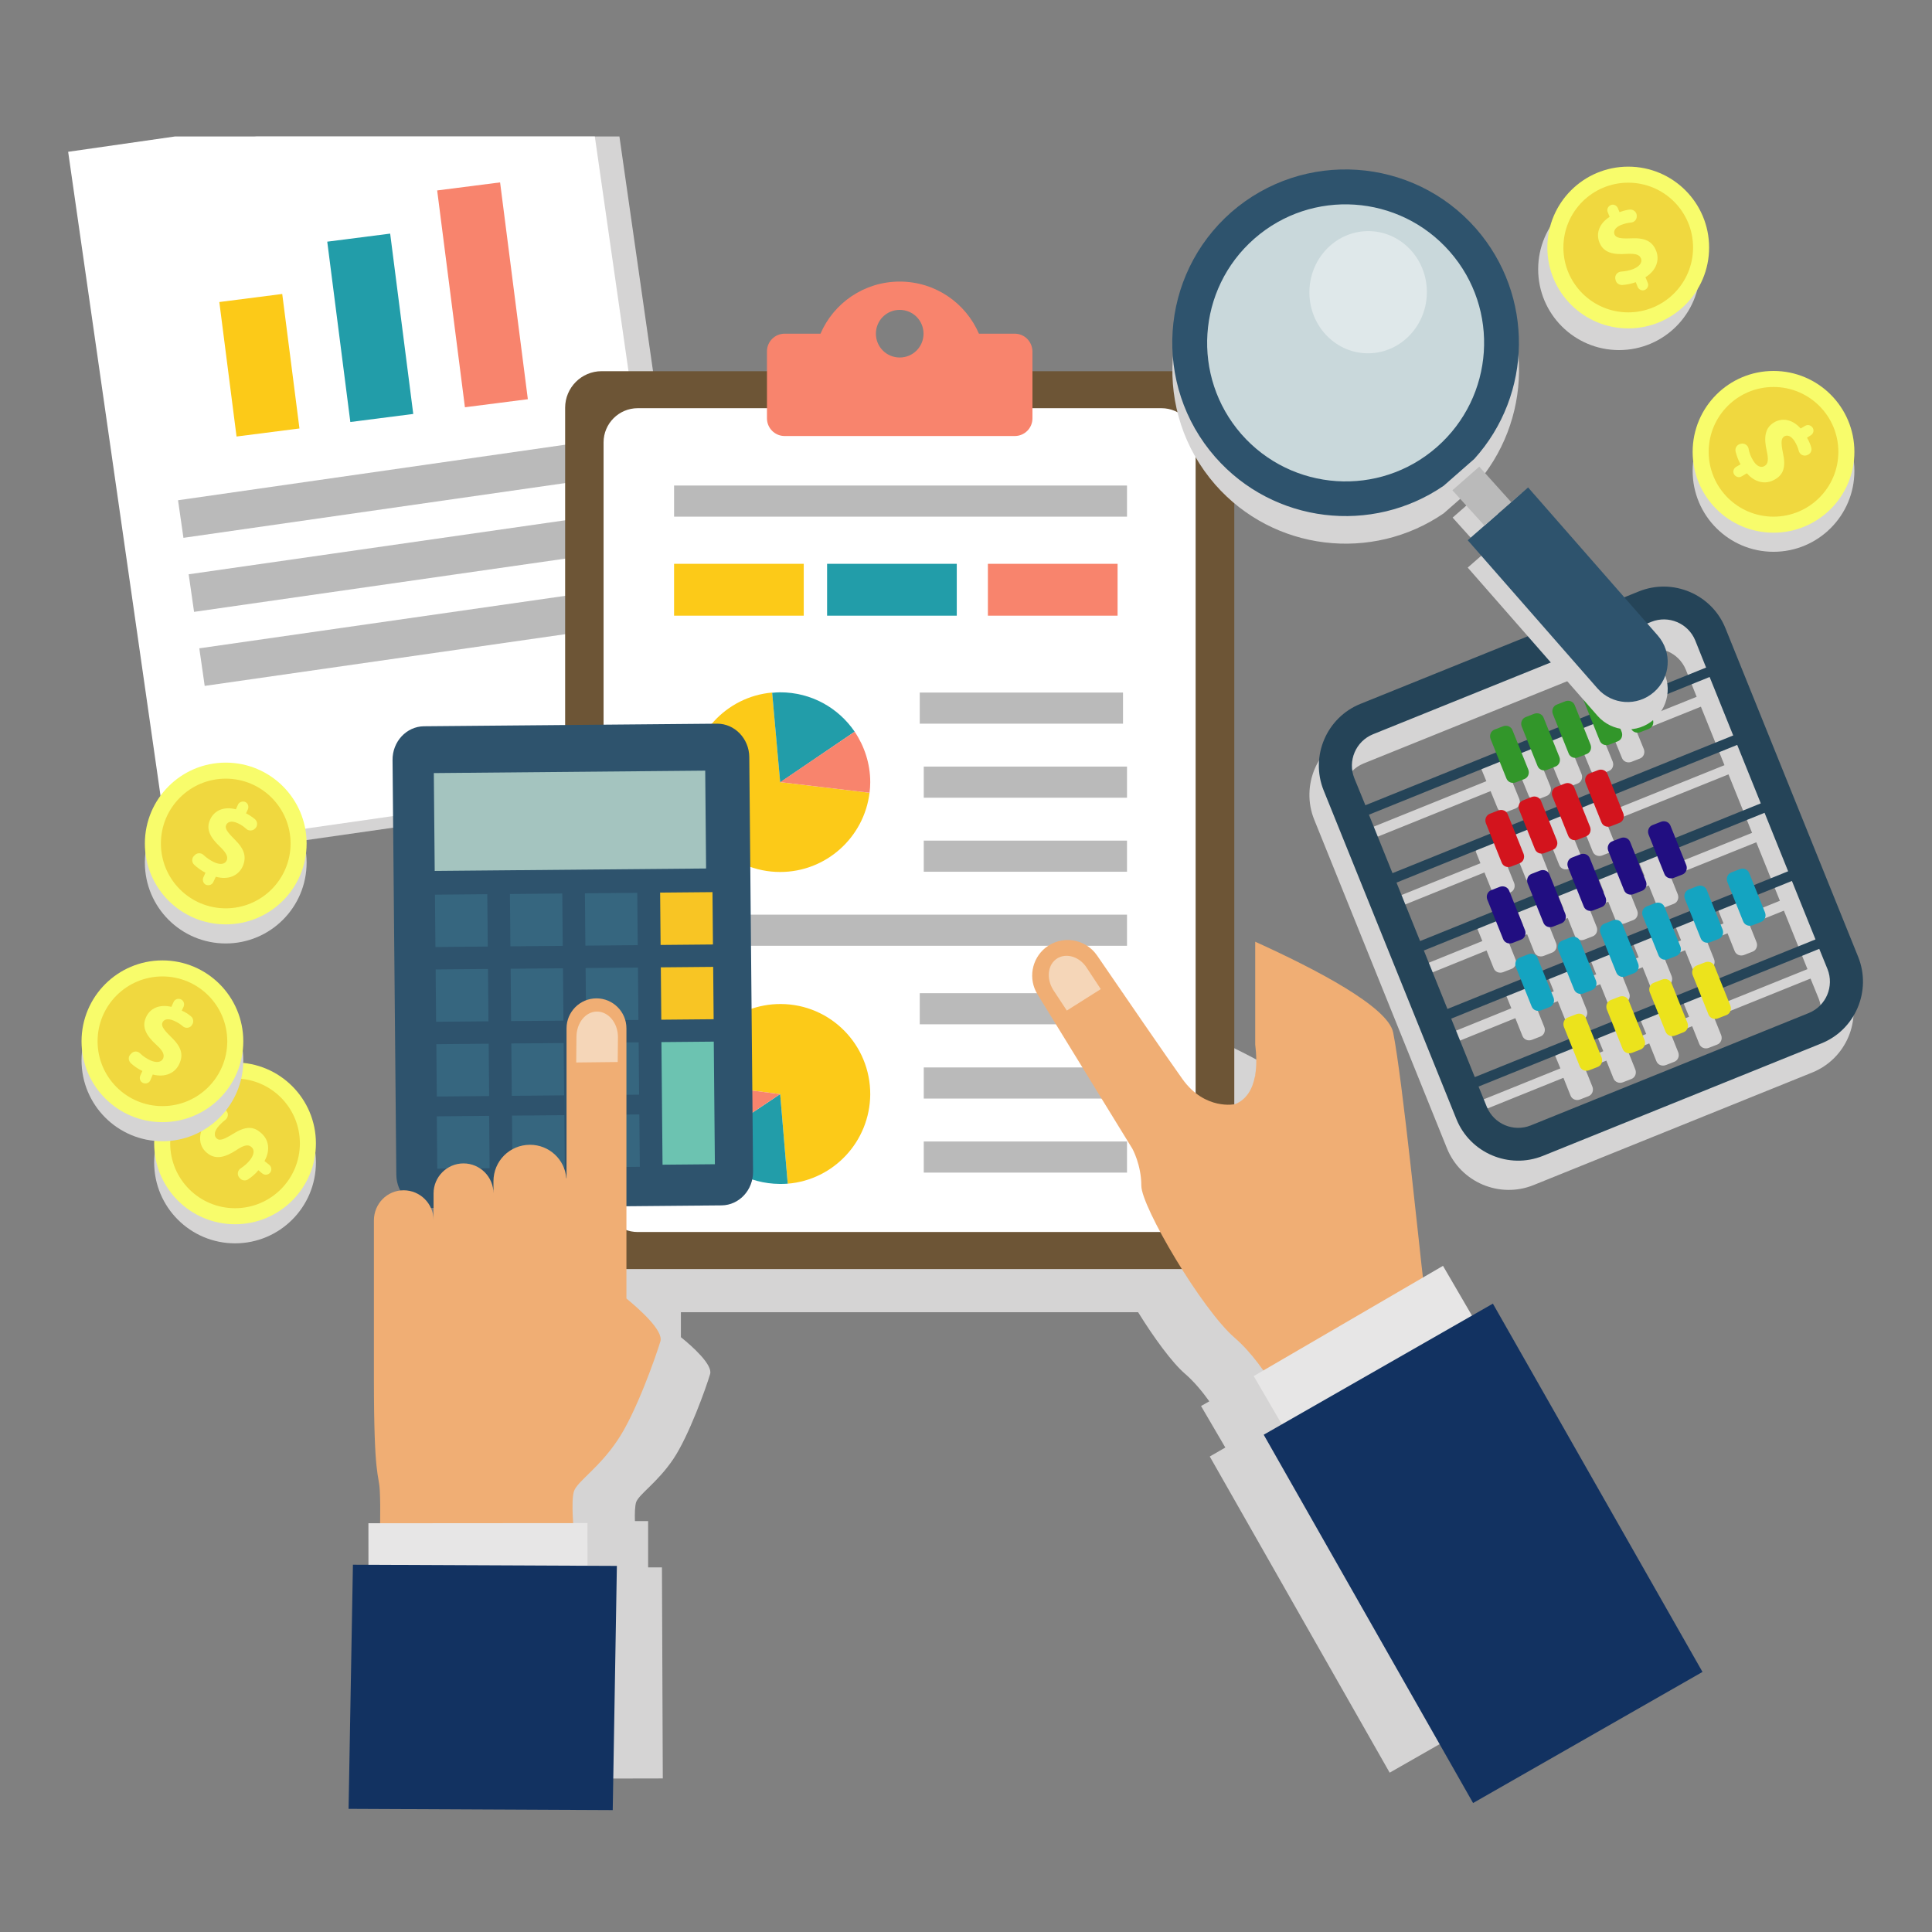 <?xml version="1.0" encoding="UTF-8" standalone="no"?>
<svg
   xmlns:a="http://ns.adobe.com/AdobeSVGViewerExtensions/3.0/"
   xmlns:dc="http://purl.org/dc/elements/1.1/"
   xmlns:cc="http://creativecommons.org/ns#"
   xmlns:rdf="http://www.w3.org/1999/02/22-rdf-syntax-ns#"
   xmlns:svg="http://www.w3.org/2000/svg"
   xmlns="http://www.w3.org/2000/svg"
   xmlns:xlink="http://www.w3.org/1999/xlink"
   xmlns:sodipodi="http://sodipodi.sourceforge.net/DTD/sodipodi-0.dtd"
   xmlns:inkscape="http://www.inkscape.org/namespaces/inkscape"
   version="1.1"
   id="Layer_1"
   x="0px"
   y="0px"
   viewBox="0 0 980 980"
   enable-background="new 0 0 1400 980"
   xml:space="preserve"
   sodipodi:docname="payroll2.svg"
   width="980"
   height="980"
   inkscape:version="1.0.1 (3bc2e813f5, 2020-09-07)"><rect x="0" y="0" width="980" height="980" fill="#808080" stroke="none"/><defs
   id="defs14404" /><sodipodi:namedview
   pagecolor="#ffffff"
   bordercolor="#666666"
   borderopacity="1"
   objecttolerance="10"
   gridtolerance="10"
   guidetolerance="10"
   inkscape:pageopacity="0"
   inkscape:pageshadow="2"
   inkscape:window-width="1366"
   inkscape:window-height="705"
   id="namedview14402"
   showgrid="false"
   inkscape:zoom="0.54897959"
   inkscape:cx="860.30016"
   inkscape:cy="403.38268"
   inkscape:window-x="-8"
   inkscape:window-y="-8"
   inkscape:window-maximized="1"
   inkscape:current-layer="g14395" />
<g
   id="g14399">
	
	
	<g
   id="g14397"
   transform="translate(-224.052,-78.327)">
		<defs
   id="defs13985">
			<rect
   id="SVGID_1_"
   width="1400"
   height="980"
   x="0"
   y="0" />
		</defs>
		<clipPath
   id="SVGID_2_">
			<use
   xlink:href="#SVGID_1_"
   overflow="visible"
   id="use13987"
   x="0"
   y="0"
   width="100%"
   height="100%" />
		</clipPath>
		<g
   id="g16127"
   transform="translate(-80.149,151.19)"><g
     clip-path="url(#SVGID_2_)"
     id="g14395"
     transform="translate(78.327,-3.643)">
			
				
			
				
			
				
			
				
			
			
			
				
			
			
			
			
			
			
				
			
			
			
			
			
			
			
			
			
			
			
			
			
			
			
			
			
			
			
			<g
   id="g14393">
				
				
				
				
				
				
			</g>
		<g
   id="g16268"
   transform="matrix(1.196,0,0,1.196,-127.266,-76.95)"><rect
     x="485.537"
     y="672.364"
     transform="matrix(1,-0.002,0.004,1,0,0)"
     fill="#d5d4d4"
     a:adobe-blending-mode="multiply"
     width="87.784"
     height="89.514"
     id="rect14016"
     style="stroke-width:0.344" /><circle
     fill="#d5d4d4"
     a:adobe-blending-mode="multiply"
     cx="394.953"
     cy="499.487"
     r="34.3"
     id="circle14036-2" /><circle
     fill="#d5d4d4"
     a:adobe-blending-mode="multiply"
     cx="1047.453"
     cy="206.187"
     r="34.3"
     id="circle14038-9" /><circle
     fill="#d5d4d4"
     a:adobe-blending-mode="multiply"
     cx="391.009"
     cy="372.304"
     r="34.3"
     id="circle14040-0" /><path
     fill="#d5d4d4"
     a:adobe-blending-mode="multiply"
     d="m 1079.353,424.687 -56.3,-139.4 c -5.8,-14.4 -22.3,-21.4 -36.7,-15.6 l -118.1,47.7 c -14.4,5.8 -21.4,22.3 -15.6,36.7 l 56.3,139.4 c 5.8,14.4 22.3,21.4 36.7,15.6 l 118.1,-47.7 c 14.5,-5.8 21.5,-22.3 15.6,-36.7 z M 865.653,348.887 c -2.9,-7.3 0.6,-15.6 7.9,-18.6 l 118.1,-47.7 c 7.3,-2.9 15.6,0.6 18.6,7.9 l 4.6,11.5 -27.1,10.9 -2.3,-5.6 c -0.6,-1.6 -2.4,-2.3 -4,-1.7 l -3.6,1.4 c -1.6,0.6 -2.3,2.4 -1.7,4 l 2.3,5.6 -3.9,1.6 -2.3,-5.6 c -0.6,-1.6 -2.4,-2.3 -4,-1.7 l -3.6,1.4 c -1.6,0.6 -2.3,2.4 -1.7,4 l 2.3,5.6 -3.9,1.6 -2.3,-5.6 c -0.6,-1.6 -2.4,-2.3 -4,-1.7 l -3.6,1.4 c -1.6,0.6 -2.3,2.4 -1.7,4 l 2.3,5.6 -3.9,1.6 -2.3,-5.6 c -0.6,-1.6 -2.4,-2.3 -4,-1.7 l -3.6,1.4 c -1.6,0.6 -2.3,2.4 -1.7,4 l 2.3,5.6 -3.9,1.6 -2.3,-5.6 c -0.6,-1.6 -2.4,-2.3 -4,-1.7 l -3.6,1.4 c -1.6,0.6 -2.3,2.4 -1.7,4 l 2.3,5.6 -55.5,22.4 z m 6.3,15.5 55.5,-22.4 2.9,7.1 c 0.6,1.6 2.4,2.3 4,1.7 l 3.6,-1.4 c 1.6,-0.6 2.3,-2.4 1.7,-4 l -2.9,-7.1 3.9,-1.6 2.9,7.1 c 0.6,1.6 2.4,2.3 4,1.7 l 3.6,-1.4 c 1.6,-0.6 2.3,-2.4 1.7,-4 l -2.9,-7.1 3.9,-1.6 2.9,7.1 c 0.6,1.6 2.4,2.3 4,1.7 l 3.6,-1.4 c 1.6,-0.6 2.3,-2.4 1.7,-4 l -2.9,-7.1 3.9,-1.6 2.9,7.1 c 0.6,1.6 2.4,2.3 4,1.7 l 3.6,-1.4 c 1.6,-0.6 2.3,-2.4 1.7,-4 l -2.9,-7.1 3.9,-1.6 2.9,7.1 c 0.6,1.6 2.4,2.3 4,1.7 l 3.6,-1.4 c 1.6,-0.6 2.3,-2.4 1.7,-4 l -2.9,-7.1 27.1,-10.9 10,24.8 -51.6,20.8 -1.8,-4.5 c -0.6,-1.6 -2.4,-2.3 -4,-1.7 l -3.6,1.4 c -1.6,0.6 -2.3,2.4 -1.7,4 l 1.8,4.5 -4.9,2 -1.8,-4.5 c -0.6,-1.6 -2.4,-2.3 -4,-1.7 l -3.6,1.4 c -1.6,0.6 -2.3,2.4 -1.7,4 l 1.8,4.5 -4.9,2 -1.8,-4.5 c -0.6,-1.6 -2.4,-2.3 -4,-1.7 l -3.6,1.4 c -1.6,0.6 -2.3,2.4 -1.7,4 l 1.8,4.5 -4.9,2 -1.8,-4.5 c -0.6,-1.6 -2.4,-2.3 -4,-1.7 l -3.6,1.4 c -1.6,0.6 -2.3,2.4 -1.7,4 l 1.8,4.5 -41.2,16.6 z m 11.6,28.8 41.3,-16.7 3.3,8.2 c 0.6,1.6 2.4,2.3 4,1.7 l 3.6,-1.4 c 1.6,-0.6 2.3,-2.4 1.7,-4 l -3.3,-8.2 4.9,-2 3.3,8.2 c 0.6,1.6 2.4,2.3 4,1.7 l 3.6,-1.4 c 1.6,-0.6 2.3,-2.4 1.7,-4 l -3.3,-8.2 4.9,-2 3.3,8.2 c 0.6,1.6 2.4,2.3 4,1.7 l 3.6,-1.4 c 1.6,-0.6 2.3,-2.4 1.7,-4 l -3.3,-8.2 4.9,-2 3.3,8.2 c 0.6,1.6 2.4,2.3 4,1.7 l 3.6,-1.4 c 1.6,-0.6 2.3,-2.4 1.7,-4 l -3.3,-8.2 51.6,-20.8 10,24.8 -36.3,14.6 -2.1,-5.2 c -0.6,-1.6 -2.4,-2.3 -4,-1.7 l -3.6,1.4 c -1.6,0.6 -2.3,2.4 -1.7,4 l 2.1,5.2 -7.9,3.2 -2.1,-5.2 c -0.6,-1.6 -2.4,-2.3 -4,-1.7 l -3.6,1.4 c -1.6,0.6 -2.3,2.4 -1.7,4 l 2.1,5.2 -7.9,3.2 -2.1,-5.2 c -0.6,-1.6 -2.4,-2.3 -4,-1.7 l -3.6,1.4 c -1.6,0.6 -2.3,2.4 -1.7,4 l 2.1,5.2 -7.9,3.2 -2.1,-5.2 c -0.6,-1.6 -2.4,-2.3 -4,-1.7 l -3.6,1.4 c -1.6,0.6 -2.3,2.4 -1.7,4 l 2.1,5.2 -7.9,3.2 -2.1,-5.2 c -0.6,-1.6 -2.4,-2.3 -4,-1.7 l -3.6,1.4 c -1.6,0.6 -2.3,2.4 -1.7,4 l 2.1,5.2 -30.6,12.4 z m 11.6,28.8 30.6,-12.4 3,7.5 c 0.6,1.6 2.4,2.3 4,1.7 l 3.6,-1.4 c 1.6,-0.6 2.3,-2.4 1.7,-4 l -3,-7.5 7.9,-3.2 3,7.5 c 0.6,1.6 2.4,2.3 4,1.7 l 3.6,-1.4 c 1.6,-0.6 2.3,-2.4 1.7,-4 l -3,-7.5 7.9,-3.2 3,7.5 c 0.6,1.6 2.4,2.3 4,1.7 l 3.6,-1.4 c 1.6,-0.6 2.3,-2.4 1.7,-4 l -3,-7.5 7.9,-3.2 3,7.5 c 0.6,1.6 2.4,2.3 4,1.7 l 3.6,-1.4 c 1.6,-0.6 2.3,-2.4 1.7,-4 l -3,-7.5 7.9,-3.2 3,7.5 c 0.6,1.6 2.4,2.3 4,1.7 l 3.6,-1.4 c 1.6,-0.6 2.3,-2.4 1.7,-4 l -3,-7.5 36.3,-14.6 10,24.8 -14.6,5.9 -2.1,-5.2 c -0.6,-1.6 -2.4,-2.3 -4,-1.7 l -3.6,1.4 c -1.6,0.6 -2.3,2.4 -1.7,4 l 2.1,5.2 -8.7,3.5 -2.1,-5.2 c -0.6,-1.6 -2.4,-2.3 -4,-1.7 l -3.6,1.4 c -1.6,0.6 -2.3,2.4 -1.7,4 l 2.1,5.2 -8.7,3.5 -2.1,-5.2 c -0.6,-1.6 -2.4,-2.3 -4,-1.7 l -3.6,1.4 c -1.6,0.6 -2.3,2.4 -1.7,4 l 2.1,5.2 -8.7,3.5 -2.1,-5.2 c -0.6,-1.6 -2.4,-2.3 -4,-1.7 l -3.6,1.4 c -1.6,0.6 -2.3,2.4 -1.7,4 l 2.1,5.2 -8.7,3.5 -2.1,-5.2 c -0.6,-1.6 -2.4,-2.3 -4,-1.7 l -3.6,1.4 c -1.6,0.6 -2.3,2.4 -1.7,4 l 2.1,5.2 -8.7,3.5 -2.1,-5.2 c -0.6,-1.6 -2.4,-2.3 -4,-1.7 l -3.6,1.4 c -1.6,0.6 -2.3,2.4 -1.7,4 l 2.1,5.2 -31.1,12.6 z m 11.7,28.9 31.1,-12.6 3,7.5 c 0.6,1.6 2.4,2.3 4,1.7 l 3.6,-1.4 c 1.6,-0.6 2.3,-2.4 1.7,-4 l -3,-7.5 8.7,-3.5 3,7.5 c 0.6,1.6 2.4,2.3 4,1.7 l 3.6,-1.4 c 1.6,-0.6 2.3,-2.4 1.7,-4 l -3,-7.5 8.7,-3.5 3,7.5 c 0.6,1.6 2.4,2.3 4,1.7 l 3.6,-1.4 c 1.6,-0.6 2.3,-2.4 1.7,-4 l -3,-7.5 8.7,-3.5 3,7.5 c 0.6,1.6 2.4,2.3 4,1.7 l 3.6,-1.4 c 1.6,-0.6 2.3,-2.4 1.7,-4 l -3,-7.5 8.7,-3.5 3,7.5 c 0.6,1.6 2.4,2.3 4,1.7 l 3.6,-1.4 c 1.6,-0.6 2.3,-2.4 1.7,-4 l -3,-7.5 8.7,-3.5 3,7.5 c 0.6,1.6 2.4,2.3 4,1.7 l 3.6,-1.4 c 1.6,-0.6 2.3,-2.4 1.7,-4 l -3,-7.5 14.6,-5.9 10,24.8 -40.9,16.5 -2.1,-5.1 c -0.6,-1.6 -2.4,-2.3 -4,-1.7 l -3.6,1.4 c -1.6,0.6 -2.3,2.4 -1.7,4 l 2.1,5.1 -8.9,3.6 -2.1,-5.1 c -0.6,-1.6 -2.4,-2.3 -4,-1.7 l -3.6,1.4 c -1.6,0.6 -2.3,2.4 -1.7,4 l 2.1,5.1 -8.9,3.6 -2.1,-5.1 c -0.6,-1.6 -2.4,-2.3 -4,-1.7 l -3.6,1.4 c -1.6,0.6 -2.3,2.4 -1.7,4 l 2.1,5.1 -8.9,3.6 -2.1,-5.1 c -0.6,-1.6 -2.4,-2.3 -4,-1.7 l -3.6,1.4 c -1.6,0.6 -2.3,2.4 -1.7,4 l 2.1,5.1 -39.9,16.1 z m 151.7,-2.4 -118,47.7 c -7.3,2.9 -15.6,-0.6 -18.6,-7.9 l -3.5,-8.6 39.9,-16.1 3,7.5 c 0.6,1.6 2.4,2.3 4,1.7 l 3.6,-1.4 c 1.6,-0.6 2.3,-2.4 1.7,-4 l -3,-7.5 8.9,-3.6 3,7.5 c 0.6,1.6 2.4,2.3 4,1.7 l 3.6,-1.4 c 1.6,-0.6 2.3,-2.4 1.7,-4 l -3,-7.5 8.9,-3.6 3,7.5 c 0.6,1.6 2.4,2.3 4,1.7 l 3.6,-1.4 c 1.6,-0.6 2.3,-2.4 1.7,-4 l -3,-7.5 8.9,-3.6 3,7.5 c 0.6,1.6 2.4,2.3 4,1.7 l 3.6,-1.4 c 1.6,-0.6 2.3,-2.4 1.7,-4 l -3,-7.5 40.9,-16.5 3.5,8.6 c 2.8,7.1 -0.8,15.5 -8.1,18.4 z"
     id="path14042-7" /><rect
     x="321.228"
     y="120.957"
     transform="rotate(-8.146)"
     fill="#d5d4d4"
     a:adobe-blending-mode="multiply"
     width="221.998"
     height="298.397"
     id="rect14044-8"
     style="stroke-width:1" /><g
     a:adobe-blending-mode="multiply"
     id="g14048-9"
     transform="translate(-19.547,-309.813)"><path
       fill="#d5d4d4"
       a:adobe-blending-mode="normal"
       d="m 911.4,886.3 -7.6,4.3 -10.6,-18.2 -7.3,4.3 c -1.5,-12.7 -7.6,-73.3 -10.8,-89.1 -1.9,-9.3 -27.9,-23 -50.1,-33 V 558.9 c 0,-7.2 -5.8,-13 -13,-13 h -60.5 v -7.3 c 0,-3.5 -2.9,-6.4 -6.4,-6.4 H 732 c -4.8,-11.2 -15.9,-19 -28.8,-19 -12.9,0 -24,7.8 -28.8,19 h -13.1 c -3.5,0 -6.4,2.9 -6.4,6.4 v 7.3 h -60.5 c -7.2,0 -13,5.8 -13,13 v 115.8 l -51.5,0.5 c -6.4,0.1 -11.5,5.6 -11.5,12.3 l 1.4,150.9 c 0,2.1 0.5,4 1.4,5.7 -5.4,0.7 -9.5,5.2 -9.5,10.8 v 57.4 c 0,37 1.8,34.4 2.2,41.1 0.1,2.6 0.2,5.5 0.1,8.1 h -4.1 v 21.8 l 79.8,-0.1 v -21.8 h -5.6 c -0.1,-3.2 0,-6.4 0.5,-8 1.3,-3.5 9,-8.3 15.7,-18.2 6.7,-9.9 14.1,-30.7 15.7,-36.2 1.1,-3.9 -7.4,-11.6 -12.4,-15.6 v -10.6 h 193.9 c 6.7,10.8 14.4,21.4 20,26.2 3.7,3.2 7.2,7.4 10.2,11.6 l -3.5,2 10.3,17.6 -6.6,3.8 76.3,134.1 83.5,-47.7 z M 703.2,523.6 c 4.8,0 8.7,3.9 8.7,8.7 0,4.8 -3.9,8.7 -8.7,8.7 -4.8,0 -8.7,-3.9 -8.7,-8.7 0,-4.8 3.9,-8.7 8.7,-8.7 z m -169.7,327 v 4.4 c 0,-1.6 -0.3,-3 -0.9,-4.4 z M 824.9,802 v -8.8 c 0.3,2.9 0.4,5.9 0,8.8 z"
       id="path14046-0" /></g><g
     id="g14120-1"
     transform="translate(-19.547,-309.813)"><path
       fill="#254458"
       d="m 1087.3,758.8 c 14.4,-5.8 21.4,-22.3 15.6,-36.7 l -56.3,-139.4 c -5.8,-14.4 -22.3,-21.4 -36.7,-15.6 l -118.1,47.7 c -14.4,5.8 -21.4,22.3 -15.6,36.7 l 56.3,139.4 c 5.8,14.4 22.3,21.4 36.7,15.6 z M 889.2,646.3 c -2.9,-7.3 0.6,-15.6 7.9,-18.6 L 1015.2,580 c 7.3,-2.9 15.6,0.6 18.6,7.9 l 4.6,11.5 -144.5,58.4 z m 6.2,15.5 144.5,-58.4 10,24.8 -144.5,58.4 z m 11.7,28.8 144.5,-58.4 10,24.8 -144.5,58.4 z m 11.6,28.8 144.5,-58.4 10,24.8 -144.5,58.4 z m 11.6,28.9 144.5,-58.4 10,24.8 -144.5,58.4 z m 15.1,37.4 -3.5,-8.6 144.5,-58.4 3.5,8.6 c 2.9,7.3 -0.6,15.6 -7.9,18.6 l -118,47.7 c -7.3,2.9 -15.6,-0.6 -18.6,-7.9 z"
       id="path14050-7" /><path
       fill="#d3141d"
       d="m 1001.6,665.3 c 1.6,-0.6 2.3,-2.4 1.7,-4 l -6.7,-16.7 c -0.6,-1.6 -2.4,-2.3 -4,-1.7 l -3.6,1.4 c -1.6,0.6 -2.3,2.4 -1.7,4 L 994,665 c 0.6,1.6 2.4,2.3 4,1.7 z"
       id="path14052-5" /><g
       id="g14056-0"><path
         fill="#14a4c1"
         d="m 1061.7,707.3 c 1.6,-0.6 2.3,-2.4 1.7,-4 l -6.7,-16.7 c -0.6,-1.6 -2.4,-2.3 -4,-1.7 l -3.6,1.4 c -1.6,0.6 -2.3,2.4 -1.7,4 l 6.7,16.7 c 0.6,1.6 2.4,2.3 4,1.7 z"
         id="path14054-0" /></g><g
       id="g14060-6"><path
         fill="#ece31c"
         d="m 1047,746.8 c 1.6,-0.6 2.3,-2.4 1.7,-4 l -6.7,-16.7 c -0.6,-1.6 -2.4,-2.3 -4,-1.7 l -3.6,1.4 c -1.6,0.6 -2.3,2.4 -1.7,4 l 6.7,16.7 c 0.6,1.6 2.4,2.3 4,1.7 z"
         id="path14058-2" /></g><g
       id="g14064-8"><path
         fill="#ece31c"
         d="m 1028.8,754.1 c 1.6,-0.6 2.3,-2.4 1.7,-4 l -6.7,-16.7 c -0.6,-1.6 -2.4,-2.3 -4,-1.7 l -3.6,1.4 c -1.6,0.6 -2.3,2.4 -1.7,4 l 6.7,16.7 c 0.6,1.6 2.4,2.3 4,1.7 z"
         id="path14062-4" /></g><g
       id="g14068-4"><path
         fill="#ece31c"
         d="m 1010.6,761.4 c 1.6,-0.6 2.3,-2.4 1.7,-4 l -6.7,-16.7 c -0.6,-1.6 -2.4,-2.3 -4,-1.7 l -3.6,1.4 c -1.6,0.6 -2.3,2.4 -1.7,4 l 6.7,16.7 c 0.6,1.6 2.4,2.3 4,1.7 z"
         id="path14066-1" /></g><g
       id="g14072-5"><path
         fill="#ece31c"
         d="m 992.4,768.8 c 1.6,-0.6 2.3,-2.4 1.7,-4 l -6.7,-16.7 c -0.6,-1.6 -2.4,-2.3 -4,-1.7 l -3.6,1.4 c -1.6,0.6 -2.3,2.4 -1.7,4 l 6.7,16.7 c 0.6,1.6 2.4,2.3 4,1.7 z"
         id="path14070-1" /></g><g
       id="g14076-7"><path
         fill="#14a4c1"
         d="m 1043.7,714.5 c 1.6,-0.6 2.3,-2.4 1.7,-4 l -6.7,-16.7 c -0.6,-1.6 -2.4,-2.3 -4,-1.7 l -3.6,1.4 c -1.6,0.6 -2.3,2.4 -1.7,4 l 6.7,16.7 c 0.6,1.6 2.4,2.3 4,1.7 z"
         id="path14074-1" /></g><g
       id="g14080-7"><path
         fill="#14a4c1"
         d="m 1025.8,721.7 c 1.6,-0.6 2.3,-2.4 1.7,-4 l -6.7,-16.7 c -0.6,-1.6 -2.4,-2.3 -4,-1.7 l -3.6,1.4 c -1.6,0.6 -2.3,2.4 -1.7,4 l 6.7,16.7 c 0.6,1.6 2.4,2.3 4,1.7 z"
         id="path14078-6" /></g><g
       id="g14084-7"><path
         fill="#14a4c1"
         d="m 1007.9,729 c 1.6,-0.6 2.3,-2.4 1.7,-4 l -6.7,-16.7 c -0.6,-1.6 -2.4,-2.3 -4,-1.7 l -3.6,1.4 c -1.6,0.6 -2.3,2.4 -1.7,4 l 6.7,16.7 c 0.6,1.6 2.4,2.3 4,1.7 z"
         id="path14082-6" /></g><g
       id="g14088-1"><path
         fill="#14a4c1"
         d="m 990,736.2 c 1.6,-0.6 2.3,-2.4 1.7,-4 L 985,715.5 c -0.6,-1.6 -2.4,-2.3 -4,-1.7 l -3.6,1.4 c -1.6,0.6 -2.3,2.4 -1.7,4 l 6.7,16.7 c 0.6,1.6 2.4,2.3 4,1.7 z"
         id="path14086-6" /></g><g
       id="g14092-4"><path
         fill="#14a4c1"
         d="m 972,743.4 c 1.6,-0.6 2.3,-2.4 1.7,-4 L 967,722.7 c -0.6,-1.6 -2.4,-2.3 -4,-1.7 l -3.6,1.4 c -1.6,0.6 -2.3,2.4 -1.7,4 l 6.7,16.7 c 0.6,1.6 2.4,2.3 4,1.7 z"
         id="path14090-9" /></g><path
       fill="#210e81"
       d="m 1028.3,687.2 c 1.6,-0.6 2.3,-2.4 1.7,-4 l -6.7,-16.7 c -0.6,-1.6 -2.4,-2.3 -4,-1.7 l -3.6,1.4 c -1.6,0.6 -2.3,2.4 -1.7,4 l 6.7,16.7 c 0.6,1.6 2.4,2.3 4,1.7 z"
       id="path14094-5" /><path
       fill="#210e81"
       d="m 1011.2,694.1 c 1.6,-0.6 2.3,-2.4 1.7,-4 l -6.7,-16.7 c -0.6,-1.6 -2.4,-2.3 -4,-1.7 l -3.6,1.4 c -1.6,0.6 -2.3,2.4 -1.7,4 l 6.7,16.7 c 0.6,1.6 2.4,2.3 4,1.7 z"
       id="path14096-8" /><path
       fill="#210e81"
       d="m 994.1,701 c 1.6,-0.6 2.3,-2.4 1.7,-4 l -6.7,-16.7 c -0.6,-1.6 -2.4,-2.3 -4,-1.7 l -3.6,1.4 c -1.6,0.6 -2.3,2.4 -1.7,4 l 6.7,16.7 c 0.6,1.6 2.4,2.3 4,1.7 z"
       id="path14098-0" /><path
       fill="#210e81"
       d="m 977,707.9 c 1.6,-0.6 2.3,-2.4 1.7,-4 L 972,687.2 c -0.6,-1.6 -2.4,-2.3 -4,-1.7 l -3.6,1.4 c -1.6,0.6 -2.3,2.4 -1.7,4 l 6.7,16.7 c 0.6,1.6 2.4,2.3 4,1.7 z"
       id="path14100-4" /><path
       fill="#210e81"
       d="m 959.9,714.8 c 1.6,-0.6 2.3,-2.4 1.7,-4 l -6.7,-16.7 c -0.6,-1.6 -2.4,-2.3 -4,-1.7 l -3.6,1.4 c -1.6,0.6 -2.3,2.4 -1.7,4 l 6.7,16.7 c 0.6,1.6 2.4,2.3 4,1.7 z"
       id="path14102-4" /><path
       fill="#d3141d"
       d="m 987.5,671 c 1.6,-0.6 2.3,-2.4 1.7,-4 l -6.7,-16.7 c -0.6,-1.6 -2.4,-2.3 -4,-1.7 l -3.6,1.4 c -1.6,0.6 -2.3,2.4 -1.7,4 l 6.7,16.7 c 0.6,1.6 2.4,2.3 4,1.7 z"
       id="path14104-9" /><path
       fill="#d3141d"
       d="m 973.4,676.7 c 1.6,-0.6 2.3,-2.4 1.7,-4 L 968.4,656 c -0.6,-1.6 -2.4,-2.3 -4,-1.7 l -3.6,1.4 c -1.6,0.6 -2.3,2.4 -1.7,4 l 6.7,16.7 c 0.6,1.6 2.4,2.3 4,1.7 z"
       id="path14106-5" /><path
       fill="#d3141d"
       d="m 959.3,682.4 c 1.6,-0.6 2.3,-2.4 1.7,-4 l -6.7,-16.7 c -0.6,-1.6 -2.4,-2.3 -4,-1.7 l -3.6,1.4 c -1.6,0.6 -2.3,2.4 -1.7,4 l 6.7,16.7 c 0.6,1.6 2.4,2.3 4,1.7 z"
       id="path14108-3" /><path
       fill="#32962a"
       d="m 1014.1,625.4 c 1.6,-0.6 2.3,-2.4 1.7,-4 l -6.7,-16.7 c -0.6,-1.6 -2.4,-2.3 -4,-1.7 l -3.6,1.4 c -1.6,0.6 -2.3,2.4 -1.7,4 l 6.7,16.7 c 0.6,1.6 2.4,2.3 4,1.7 z"
       id="path14110-3" /><path
       fill="#32962a"
       d="m 1000.9,630.7 c 1.6,-0.6 2.3,-2.4 1.7,-4 L 995.9,610 c -0.6,-1.6 -2.4,-2.3 -4,-1.7 l -3.6,1.4 c -1.6,0.6 -2.3,2.4 -1.7,4 l 6.7,16.7 c 0.6,1.6 2.4,2.3 4,1.7 z"
       id="path14112-1" /><path
       fill="#32962a"
       d="m 987.7,636.1 c 1.6,-0.6 2.3,-2.4 1.7,-4 l -6.7,-16.7 c -0.6,-1.6 -2.4,-2.3 -4,-1.7 l -3.6,1.4 c -1.6,0.6 -2.3,2.4 -1.7,4 l 6.7,16.7 c 0.6,1.6 2.4,2.3 4,1.7 z"
       id="path14114-9" /><path
       fill="#32962a"
       d="m 974.5,641.4 c 1.6,-0.6 2.3,-2.4 1.7,-4 l -6.7,-16.7 c -0.6,-1.6 -2.4,-2.3 -4,-1.7 l -3.6,1.4 c -1.6,0.6 -2.3,2.4 -1.7,4 l 6.7,16.7 c 0.6,1.6 2.4,2.3 4,1.7 z"
       id="path14116-6" /><path
       fill="#32962a"
       d="m 961.3,646.7 c 1.6,-0.6 2.3,-2.4 1.7,-4 L 956.3,626 c -0.6,-1.6 -2.4,-2.3 -4,-1.7 l -3.6,1.4 c -1.6,0.6 -2.3,2.4 -1.7,4 l 6.7,16.7 c 0.6,1.6 2.4,2.3 4,1.7 z"
       id="path14118-6" /></g><g
     id="g14138-0"
     transform="translate(-19.547,-309.813)"><rect
       x="363.6"
       y="363.5"
       transform="matrix(0.99,-0.142,0.142,0.99,-67.861,72.421)"
       fill="#ffffff"
       width="222"
       height="298.4"
       id="rect14122-9" /><rect
       x="390.4"
       y="516.2"
       transform="matrix(0.99,-0.142,0.142,0.99,-69.47,72.839)"
       fill="#bababa"
       width="172.7"
       height="16.1"
       id="rect14124-7" /><rect
       x="394.9"
       y="547.6"
       transform="matrix(0.99,-0.142,0.142,0.99,-73.875,73.793)"
       fill="#bababa"
       width="172.7"
       height="16.1"
       id="rect14126-5" /><rect
       x="399.4"
       y="579"
       transform="matrix(0.99,-0.142,0.142,0.99,-78.28,74.746)"
       fill="#bababa"
       width="172.7"
       height="16.1"
       id="rect14128-3" /><g
       id="g14136-6"><rect
         x="411.5"
         y="442.2"
         transform="matrix(0.992,-0.127,0.127,0.992,-56.535,57.969)"
         fill="#fcca18"
         width="26.9"
         height="57.5"
         id="rect14130-0" /><rect
         x="458.5"
         y="416.5"
         transform="matrix(0.992,-0.127,0.127,0.992,-54.12,63.834)"
         fill="#229da9"
         width="26.9"
         height="77.1"
         id="rect14132-7" /><rect
         x="506.1"
         y="394.7"
         transform="matrix(0.992,-0.127,0.127,0.992,-51.952,69.78)"
         fill="#f8846d"
         width="26.9"
         height="92.7"
         id="rect14134-3" /></g></g><g
     id="g14184-8"
     transform="translate(-19.547,-309.813)"><path
       fill="#6d5536"
       d="M 822.8,854.5 H 570 c -8.5,0 -15.5,-6.9 -15.5,-15.5 V 489.2 c 0,-8.5 6.9,-15.5 15.5,-15.5 h 252.8 c 8.5,0 15.5,6.9 15.5,15.5 V 839 c -0.1,8.6 -7,15.5 -15.5,15.5 z"
       id="path14140-7" /><path
       fill="#ffffff"
       d="M 807.4,838.8 H 585.3 c -8,0 -14.5,-6.5 -14.5,-14.5 V 503.9 c 0,-8 6.5,-14.5 14.5,-14.5 h 222.1 c 8,0 14.5,6.5 14.5,14.5 v 320.4 c 0,8 -6.5,14.5 -14.5,14.5 z"
       id="path14142-1" /><path
       fill="#f8846d"
       d="M 745.2,457.8 H 730 c -5.6,-13 -18.5,-22.1 -33.6,-22.1 -15.1,0 -28,9.1 -33.6,22.1 h -15.2 c -4.1,0 -7.5,3.3 -7.5,7.5 v 28.4 c 0,4.1 3.3,7.5 7.5,7.5 h 97.6 c 4.1,0 7.5,-3.3 7.5,-7.5 v -28.4 c -0.1,-4.2 -3.4,-7.5 -7.5,-7.5 z m -48.8,10.1 c -5.6,0 -10.1,-4.5 -10.1,-10.1 0,-5.6 4.5,-10.1 10.1,-10.1 5.6,0 10.1,4.5 10.1,10.1 0,5.6 -4.5,10.1 -10.1,10.1 z"
       id="path14144-9" /><rect
       x="704.9"
       y="610"
       fill="#bababa"
       width="86.2"
       height="13.2"
       id="rect14146-6" /><rect
       x="706.6"
       y="641.4"
       fill="#bababa"
       width="86.2"
       height="13.2"
       id="rect14148-2" /><rect
       x="706.6"
       y="672.8"
       fill="#bababa"
       width="86.2"
       height="13.2"
       id="rect14150-5" /><rect
       x="704.9"
       y="737.5"
       fill="#bababa"
       width="86.2"
       height="13.2"
       id="rect14152-2" /><rect
       x="706.6"
       y="769"
       fill="#bababa"
       width="86.2"
       height="13.2"
       id="rect14154-2" /><rect
       x="706.6"
       y="800.4"
       fill="#bababa"
       width="86.2"
       height="13.2"
       id="rect14156-4" /><rect
       x="600.7"
       y="704.2"
       fill="#bababa"
       width="192.1"
       height="13.2"
       id="rect14158-5" /><rect
       x="600.7"
       y="522.2"
       fill="#bababa"
       width="192.1"
       height="13.2"
       id="rect14160-5" /><rect
       x="600.7"
       y="555.4"
       fill="#fcca18"
       width="55"
       height="22"
       id="rect14162-5" /><rect
       x="665.6"
       y="555.4"
       fill="#229da9"
       width="55"
       height="22"
       id="rect14164-0" /><rect
       x="733.8"
       y="555.4"
       fill="#f8846d"
       width="55"
       height="22"
       id="rect14166-6" /><g
       id="g14174-4"><path
         fill="#fcca18"
         d="m 645.7,648 -3.4,-38 c -19.5,1.7 -34.7,18.1 -34.7,38 0,21.1 17.1,38.1 38.1,38.1 19.5,0 35.6,-14.7 37.9,-33.6 z"
         id="path14168-4" /><path
         fill="#229da9"
         d="m 677.3,626.6 c -6.9,-10.1 -18.4,-16.7 -31.6,-16.7 -1.1,0 -2.3,0.1 -3.4,0.2 l 3.4,38 z"
         id="path14170-9" /><path
         fill="#f8846d"
         d="m 677.3,626.6 -31.6,21.4 37.9,4.5 c 0.2,-1.5 0.3,-3 0.3,-4.5 0,-7.9 -2.5,-15.3 -6.6,-21.4 z"
         id="path14172-1" /></g><g
       id="g14182-1"><path
         fill="#fcca18"
         d="m 645.7,780.3 3.2,38 c 19.5,-1.6 34.8,-17.9 35,-37.8 0.1,-21.1 -16.8,-38.3 -37.9,-38.4 -19.5,-0.1 -35.7,14.5 -38.1,33.4 z"
         id="path14176-6" /><path
         fill="#229da9"
         d="m 614,801.5 c 6.8,10.1 18.3,16.8 31.5,16.9 1.1,0 2.3,0 3.4,-0.1 l -3.2,-38 z"
         id="path14178-1" /><path
         fill="#f8846d"
         d="m 614,801.5 31.7,-21.2 -37.8,-4.8 c -0.2,1.5 -0.3,3 -0.3,4.5 -0.1,8 2.3,15.4 6.4,21.5 z"
         id="path14180-1" /></g></g><path
     fill="#f0ae74"
     d="m 898.929,549.76 c -1.3,-10.2 -8.9,-86.2 -12.8,-105.4 -2.2,-10.9 -32.7,-26.8 -58.5,-38.5 v 43.6 c 0.5,4.2 0.7,8.7 0,12.8 v 0.7 l -0.1,-0.1 c -1,5.3 -3.4,9.8 -8.4,11.9 0,0 -12.8,2.8 -22.4,-10.7 -6.5,-9.1 -24.9,-35.9 -36.2,-52.4 -5,-7.2 -15,-8.7 -21.9,-3.2 -5.9,4.8 -7.3,13.2 -3.4,19.6 l 40.3,65.6 c 0,0 3.8,6.8 3.8,15.7 0,8.9 25.6,52.4 39.6,64.5 14.1,12.1 24.9,35.8 24.9,35.8 l 62.6,-34.5 c 0.2,0.2 -6.2,-15.1 -7.5,-25.4 z"
     id="path14186-1" /><path
     fill="#f5d6b8"
     d="m 743.629,412.96 c -4,2.5 -4.7,8.4 -1.7,13.3 l 5.8,8.8 14.4,-9.1 -5.8,-8.8 c -3,-4.9 -8.7,-6.7 -12.7,-4.2 z"
     id="path14188-4" /><rect
     x="-510.514"
     y="-951.532"
     transform="rotate(149.781)"
     fill="#e7e6e6"
     width="92.899"
     height="25.4"
     id="rect14190-0"
     style="stroke-width:1" /><polygon
     fill="#123261"
     points="1027.8,1026.5 930.5,1082.1 841.7,925.9 938.9,870.3 "
     id="polygon14192-8"
     transform="translate(-10.471,-310.94)" /><g
     id="g14232-9"
     transform="translate(-19.547,-309.813)"><path
       fill="#2e536d"
       d="m 619,623.2 -124.4,1.1 c -7.4,0.1 -13.4,6.5 -13.3,14.4 l 1.6,175.8 c 0.1,7.9 6.2,14.2 13.6,14.1 l 124.4,-1.1 c 7.4,-0.1 13.4,-6.5 13.3,-14.4 l -1.6,-175.8 c -0.1,-7.8 -6.2,-14.1 -13.6,-14.1 z"
       id="path14198-9" /><rect
       x="499.1"
       y="643.5"
       transform="matrix(1,-0.009,0.009,1,-6.083,5.146)"
       fill="#a4c4bf"
       width="115.1"
       height="41.5"
       id="rect14200-8" /><rect
       x="499.5"
       y="695.5"
       transform="matrix(1,-0.009,0.009,1,-6.475,4.724)"
       fill="#36667f"
       width="22.2"
       height="22.2"
       id="rect14202-9" /><rect
       x="531.3"
       y="695.2"
       transform="matrix(1,-0.009,0.009,1,-6.471,5.016)"
       fill="#36667f"
       width="22.2"
       height="22.2"
       id="rect14204-1" /><rect
       x="563.1"
       y="694.9"
       transform="matrix(1,-0.009,0.009,1,-6.467,5.309)"
       fill="#36667f"
       width="22.2"
       height="22.2"
       id="rect14206-4" /><rect
       x="595"
       y="694.6"
       transform="matrix(1,-0.009,0.009,1,-6.463,5.602)"
       fill="#f8c524"
       width="22.2"
       height="22.2"
       id="rect14208-6" /><rect
       x="499.8"
       y="727.2"
       transform="matrix(1,-0.009,0.009,1,-6.766,4.728)"
       fill="#36667f"
       width="22.2"
       height="22.2"
       id="rect14210-5" /><rect
       x="531.6"
       y="726.9"
       transform="matrix(1,-0.009,0.009,1,-6.762,5.021)"
       fill="#36667f"
       width="22.2"
       height="22.2"
       id="rect14212-2" /><rect
       x="563.4"
       y="726.6"
       transform="matrix(1,-0.009,0.009,1,-6.758,5.313)"
       fill="#36667f"
       width="22.2"
       height="22.2"
       id="rect14214-6" /><rect
       x="595.3"
       y="726.3"
       transform="matrix(1,-0.009,0.009,1,-6.754,5.606)"
       fill="#f8c524"
       width="22.2"
       height="22.2"
       id="rect14216-9" /><rect
       x="500.1"
       y="758.9"
       transform="matrix(1,-0.009,0.009,1,-7.057,4.732)"
       fill="#36667f"
       width="22.2"
       height="22.2"
       id="rect14218-3" /><rect
       x="531.9"
       y="758.6"
       transform="matrix(1,-0.009,0.009,1,-7.053,5.024)"
       fill="#36667f"
       width="22.2"
       height="22.2"
       id="rect14220-6" /><rect
       x="563.7"
       y="758.3"
       transform="matrix(1,-0.009,0.009,1,-7.049,5.317)"
       fill="#36667f"
       width="22.2"
       height="22.2"
       id="rect14222-6" /><rect
       x="500.3"
       y="789.5"
       transform="matrix(1,-0.009,0.009,1,-7.338,4.736)"
       fill="#36667f"
       width="22.2"
       height="22.2"
       id="rect14224-9" /><rect
       x="532.2"
       y="789.2"
       transform="matrix(1,-0.009,0.009,1,-7.335,5.028)"
       fill="#36667f"
       width="22.2"
       height="22.2"
       id="rect14226-8" /><rect
       x="564"
       y="788.9"
       transform="matrix(1,-0.009,0.009,1,-7.33,5.321)"
       fill="#36667f"
       width="22.2"
       height="22.2"
       id="rect14228-8" /><rect
       x="595.7"
       y="758"
       transform="matrix(1,-0.009,0.009,1,-7.182,5.612)"
       fill="#6cc3b1"
       width="22.2"
       height="52"
       id="rect14230-4" /></g><path
     fill="#f0ae74"
     d="m 466.453,511.287 c 7,0 12.7,5.7 12.7,12.7 v -11.4 c 0,-7 5.7,-12.7 12.7,-12.7 7,0 12.7,5.7 12.7,12.7 v -5.1 c 0,-8.6 6.9,-15.5 15.5,-15.5 8.1,0 14.8,6.2 15.4,14.2 h 0.1 v -63.6 c 0,-7 5.7,-12.7 12.7,-12.7 7,0 12.7,5.7 12.7,12.7 v 114.6 c 5.7,4.7 15.8,13.7 14.4,18.2 -1.9,6.3 -10.4,30.6 -18.3,42.1 -7.8,11.6 -16.8,17.2 -18.3,21.3 -1.5,4.1 0,18.3 0,18.3 h -82.4 c 0,0 0.4,-10.4 0,-18.3 -0.4,-7.8 -2.5,-4.7 -2.5,-47.8 v -66.9 c 0,-7.1 5.6,-12.8 12.6,-12.8 z"
     id="path14234-2" /><path
     fill="#f5d6b8"
     d="m 548.453,435.487 c 4.8,0 8.8,4.7 8.9,10.6 l -0.1,10.8 -17.6,0.2 0.1,-10.8 c 0,-6 3.9,-10.8 8.7,-10.8 z"
     id="path14236-9" /><rect
     x="-543.946"
     y="-678.239"
     transform="rotate(179.958)"
     fill="#e7e6e6"
     width="92.9"
     height="25.4"
     id="rect14238-5-5" /><g
     id="g14248-1"
     transform="translate(-19.547,-309.813)"><circle
       fill="#f8fc6b"
       cx="414.5"
       cy="801.2"
       r="34.3"
       id="circle14242-3" /><circle
       fill="#f0d83f"
       cx="414.5"
       cy="801.2"
       r="27.5"
       id="circle14244-5" /><path
       fill="#f8fc6b"
       d="m 413.6,797.2 c -3.7,2.3 -5.6,3 -6.8,2 -1,-0.8 -1.5,-2.5 0.4,-4.9 1.1,-1.3 2.2,-2.3 3.1,-3 1.2,-0.9 1.6,-2.6 0.6,-3.8 l -0.1,-0.2 c -0.9,-1.2 -2.5,-1.4 -3.7,-0.5 -1,0.8 -2.2,1.8 -3.3,3.1 l -1.5,-1.2 c -1,-0.8 -2.5,-0.6 -3.3,0.4 -0.8,1 -0.6,2.5 0.4,3.3 l 1.7,1.4 c -2.4,4.6 -1.7,9 1.7,11.6 3.6,2.9 7.7,1.6 12.2,-1.3 3.1,-2.1 5,-2.6 6.4,-1.4 1.5,1.2 1.2,3.3 -0.5,5.5 -1.2,1.5 -2.6,2.7 -4,3.6 -1.3,0.8 -1.6,2.6 -0.7,3.8 l 0.3,0.3 c 0.8,1.1 2.4,1.3 3.5,0.6 1.5,-1 3.1,-2.3 4.4,-3.9 l 1.7,1.4 c 1,0.8 2.5,0.6 3.3,-0.4 v 0 c 0.8,-1 0.6,-2.5 -0.4,-3.3 l -2,-1.6 c 2.7,-4.9 1.7,-9.4 -1.7,-12.1 -3.2,-2.8 -6.6,-2.6 -11.7,0.6 z"
       id="path14246-3" /></g><g
     id="g14256-3"
     transform="translate(-19.547,-309.813)"><circle
       fill="#f8fc6b"
       cx="1067"
       cy="507.9"
       r="34.3"
       id="circle14250-2" /><circle
       fill="#f0d83f"
       cx="1067"
       cy="507.9"
       r="27.5"
       id="circle14252-7" /><path
       fill="#f8fc6b"
       d="m 1071,508.4 c -0.9,-4.3 -0.8,-6.2 0.5,-7 1.1,-0.7 2.8,-0.6 4.5,2.1 0.9,1.5 1.4,2.8 1.7,4 0.4,1.5 1.9,2.3 3.3,1.9 l 0.2,-0.1 c 1.4,-0.4 2.2,-1.8 1.8,-3.2 -0.3,-1.2 -0.9,-2.6 -1.8,-4.2 l 1.6,-1 c 1.1,-0.7 1.5,-2.1 0.8,-3.2 -0.7,-1.1 -2.1,-1.5 -3.2,-0.8 l -1.9,1.1 c -3.5,-3.9 -7.8,-4.7 -11.4,-2.5 -3.9,2.4 -4.2,6.6 -3,11.9 0.8,3.7 0.7,5.6 -0.9,6.5 -1.6,1 -3.5,0 -4.9,-2.4 -1,-1.6 -1.6,-3.3 -1.9,-5 -0.3,-1.5 -1.9,-2.4 -3.3,-2 l -0.4,0.1 c -1.3,0.4 -2.1,1.8 -1.8,3.1 0.4,1.7 1.1,3.7 2.1,5.5 l -1.9,1.1 c -1.1,0.7 -1.5,2.1 -0.8,3.2 v 0 c 0.7,1.1 2.1,1.5 3.2,0.8 l 2.2,-1.3 c 3.6,4.2 8.3,4.8 11.9,2.6 3.6,-2 4.7,-5.3 3.4,-11.2 z"
       id="path14254-8" /></g><circle
     fill="#d5d4d4"
     a:adobe-blending-mode="multiply"
     cx="981.932"
     cy="120.642"
     r="34.3"
     id="circle14258-5" /><g
     id="g14266-0"
     transform="translate(375.732,-153.158)"><circle
       fill="#f8fc6b"
       cx="610.1"
       cy="264.6"
       r="34.3"
       id="circle14260-2" /><circle
       fill="#f0d83f"
       cx="610.1"
       cy="264.6"
       r="27.5"
       id="circle14262-3" /><path
       fill="#f8fc6b"
       d="m 611.2,260.7 c -4.4,0.2 -6.3,-0.2 -6.9,-1.6 -0.5,-1.2 -0.1,-2.9 2.8,-4.1 1.6,-0.6 3,-0.9 4.2,-1 1.5,-0.1 2.6,-1.5 2.4,-3 v -0.2 c -0.2,-1.4 -1.5,-2.4 -2.9,-2.3 -1.3,0.1 -2.7,0.5 -4.4,1.1 l -0.7,-1.7 c -0.5,-1.2 -1.9,-1.8 -3,-1.3 -1.2,0.5 -1.8,1.9 -1.3,3 l 0.8,2 c -4.4,2.8 -5.9,7 -4.3,10.9 1.7,4.3 5.9,5.2 11.3,4.8 3.8,-0.2 5.6,0.2 6.3,1.9 0.7,1.7 -0.6,3.4 -3.2,4.5 -1.8,0.7 -3.6,1 -5.2,1.1 -1.5,0.1 -2.7,1.4 -2.5,3 l 0.1,0.4 c 0.2,1.4 1.4,2.3 2.8,2.3 1.8,-0.1 3.8,-0.5 5.8,-1.2 l 0.8,2 c 0.5,1.2 1.9,1.8 3,1.3 v 0 c 1.2,-0.5 1.8,-1.9 1.3,-3 l -1,-2.4 c 4.7,-2.9 6.1,-7.4 4.5,-11.3 -1.6,-3.9 -4.6,-5.5 -10.7,-5.2 z"
       id="path14264-0" /></g><g
     id="g14274-2"
     transform="translate(139.409,-94.296)"><circle
       fill="#f8fc6b"
       cx="251.6"
       cy="458.5"
       r="34.3"
       id="circle14268-1" /><circle
       fill="#f0d83f"
       cx="251.6"
       cy="458.5"
       r="27.5"
       id="circle14270-0" /><path
       fill="#f8fc6b"
       d="m 255.3,456.7 c -3.1,-3.1 -4.2,-4.7 -3.5,-6.1 0.6,-1.2 2.1,-2 4.9,-0.7 1.6,0.7 2.7,1.6 3.6,2.4 1.1,1 2.8,0.9 3.8,-0.2 l 0.2,-0.2 c 0.9,-1.1 0.8,-2.7 -0.3,-3.7 -1,-0.8 -2.2,-1.7 -3.8,-2.5 L 261,444 c 0.5,-1.2 0,-2.6 -1.1,-3.1 -1.1,-0.5 -2.6,0 -3.1,1.1 l -0.9,2 c -5,-1.3 -9.1,0.4 -10.9,4.3 -2,4.2 0.2,7.8 4.1,11.5 2.7,2.6 3.6,4.3 2.9,5.9 -0.8,1.7 -2.9,1.9 -5.4,0.7 -1.7,-0.8 -3.2,-1.9 -4.4,-3 -1.1,-1.1 -2.9,-1 -3.9,0.2 l -0.3,0.3 c -0.9,1.1 -0.8,2.6 0.2,3.6 1.3,1.2 3,2.5 4.8,3.4 l -0.9,2 c -0.5,1.2 0,2.6 1.1,3.1 v 0 c 1.2,0.5 2.6,0 3.1,-1.1 l 1.1,-2.3 c 5.4,1.5 9.6,-0.5 11.4,-4.4 1.7,-4 0.8,-7.3 -3.5,-11.5 z"
       id="path14272-8" /></g><g
     a:adobe-blending-mode="multiply"
     id="g14345-1"
     transform="translate(-19.547,-309.813)"><path
       fill="#d5d4d4"
       a:adobe-blending-mode="normal"
       d="m 1017.9,597.4 -55,-62.8 -7.1,6.2 -13.5,-15 -11.4,10 13.5,15 v 0 l -7.1,6.2 55,62.8 c 6.2,7.1 17,7.8 24,1.6 v 0 c 7.1,-6.2 7.8,-16.9 1.6,-24 z"
       id="path14341-9" /><path
       fill="#d5d4d4"
       a:adobe-blending-mode="normal"
       d="m 940.9,424.9 c -26.8,-30.5 -73.2,-33.6 -103.8,-6.9 -30.5,26.8 -33.6,73.2 -6.9,103.8 24.8,28.3 66.6,33 96.9,12.2 l 13,-11.4 c 24.7,-27.4 25.6,-69.4 0.8,-97.7 z"
       id="path14343-2" /></g><g
     id="g14369-3"
     transform="translate(-19.547,-309.813)"><circle
       opacity="0.45"
       fill="#badee6"
       cx="889.5"
       cy="461.8"
       r="62.8"
       id="circle14347-6" /><g
       id="g14357-1"><circle
         fill="none"
         cx="894.4"
         cy="471.1"
         r="51.4"
         id="circle14349-6" /><polygon
         fill="none"
         points="937.2,545.4 944.4,539.2 "
         id="polygon14351-7" /><polygon
         fill="#2c3f50"
         points="950.1,534.2 955.7,529.2 "
         id="polygon14353-3" /><path
         fill="#2e536d"
         d="m 1017.9,585.8 c 6.2,7.1 5.5,17.8 -1.6,24 v 0 c -7.1,6.2 -17.8,5.5 -24,-1.6 l -55,-62.8 7.1,-6.2 v 0 L 962.9,523 Z"
         id="path14355-3" /></g><ellipse
       transform="matrix(-1,-0.032,0.032,-1,1776.361,909.66)"
       opacity="0.41"
       fill="#ffffff"
       a:adobe-blending-mode="overlay"
       cx="895.4"
       cy="440.8"
       rx="24.9"
       ry="25.9"
       id="ellipse14359-4" /><g
       id="g14367-3"><circle
         fill="none"
         cx="885.5"
         cy="461.7"
         r="58.8"
         id="circle14361-7" /><polygon
         fill="#bababa"
         points="962.9,523 944.4,539.2 930.8,524.2 942.2,514.2 955.7,529.2 950.1,534.2 955.7,529.2 "
         id="polygon14363-4" /><path
         fill="#2e536d"
         d="m 830.2,510.1 c 24.8,28.3 66.6,33 96.9,12.2 l 13,-11.4 c 24.7,-27.3 25.5,-69.3 0.7,-97.7 -26.8,-30.5 -73.2,-33.6 -103.8,-6.9 -30.5,26.8 -33.5,73.3 -6.8,103.8 z m 16.6,-92.6 c 24.4,-21.4 61.5,-18.9 82.9,5.5 21.4,24.4 18.9,61.5 -5.5,82.9 -24.4,21.4 -61.5,18.9 -82.9,-5.5 -21.3,-24.4 -18.9,-61.5 5.5,-82.9 z"
         id="path14365-5" /></g></g><circle
     fill="#d5d4d4"
     a:adobe-blending-mode="multiply"
     cx="364.153"
     cy="456.187"
     r="34.3"
     id="circle14371-7" /><g
     id="g14379-4"
     transform="translate(-19.547,-309.813)"><circle
       fill="#f8fc6b"
       cx="383.7"
       cy="757.9"
       r="34.3"
       id="circle14373-7" /><circle
       fill="#f0d83f"
       cx="383.7"
       cy="757.9"
       r="27.5"
       id="circle14375-3" /><path
       fill="#f8fc6b"
       d="m 387.3,756 c -3.1,-3 -4.2,-4.7 -3.6,-6 0.5,-1.2 2,-2.1 4.9,-0.8 1.6,0.7 2.8,1.5 3.7,2.3 1.1,1 2.9,0.9 3.8,-0.3 l 0.1,-0.2 c 0.9,-1.1 0.7,-2.8 -0.4,-3.7 -1,-0.8 -2.2,-1.7 -3.9,-2.4 l 0.8,-1.7 c 0.5,-1.2 0,-2.6 -1.2,-3.1 -1.2,-0.5 -2.6,0 -3.1,1.2 l -0.9,2 c -5.1,-1.2 -9.1,0.6 -10.8,4.5 -1.9,4.2 0.3,7.8 4.3,11.5 2.8,2.5 3.7,4.2 3,5.9 -0.8,1.7 -2.9,1.9 -5.4,0.8 -1.7,-0.8 -3.2,-1.8 -4.4,-3 -1.1,-1.1 -2.9,-1 -3.9,0.3 l -0.3,0.3 c -0.9,1.1 -0.7,2.6 0.3,3.6 1.3,1.2 3,2.4 4.9,3.3 l -0.9,2 c -0.5,1.2 0,2.6 1.2,3.1 v 0 c 1.2,0.5 2.6,0 3.1,-1.2 l 1,-2.4 c 5.4,1.4 9.6,-0.7 11.3,-4.6 1.8,-3.9 0.8,-7.2 -3.6,-11.4 z"
       id="path14377-5" /></g><polygon
     fill="#123261"
     points="841.7,925.9 938.9,870.3 1027.8,1026.5 930.5,1082.1 "
     id="polygon14192-2-5-7"
     transform="matrix(0.864,0.29,-0.503,0.498,183.449,-35.099)" /></g></g></g>
	</g>
</g>
</svg>
